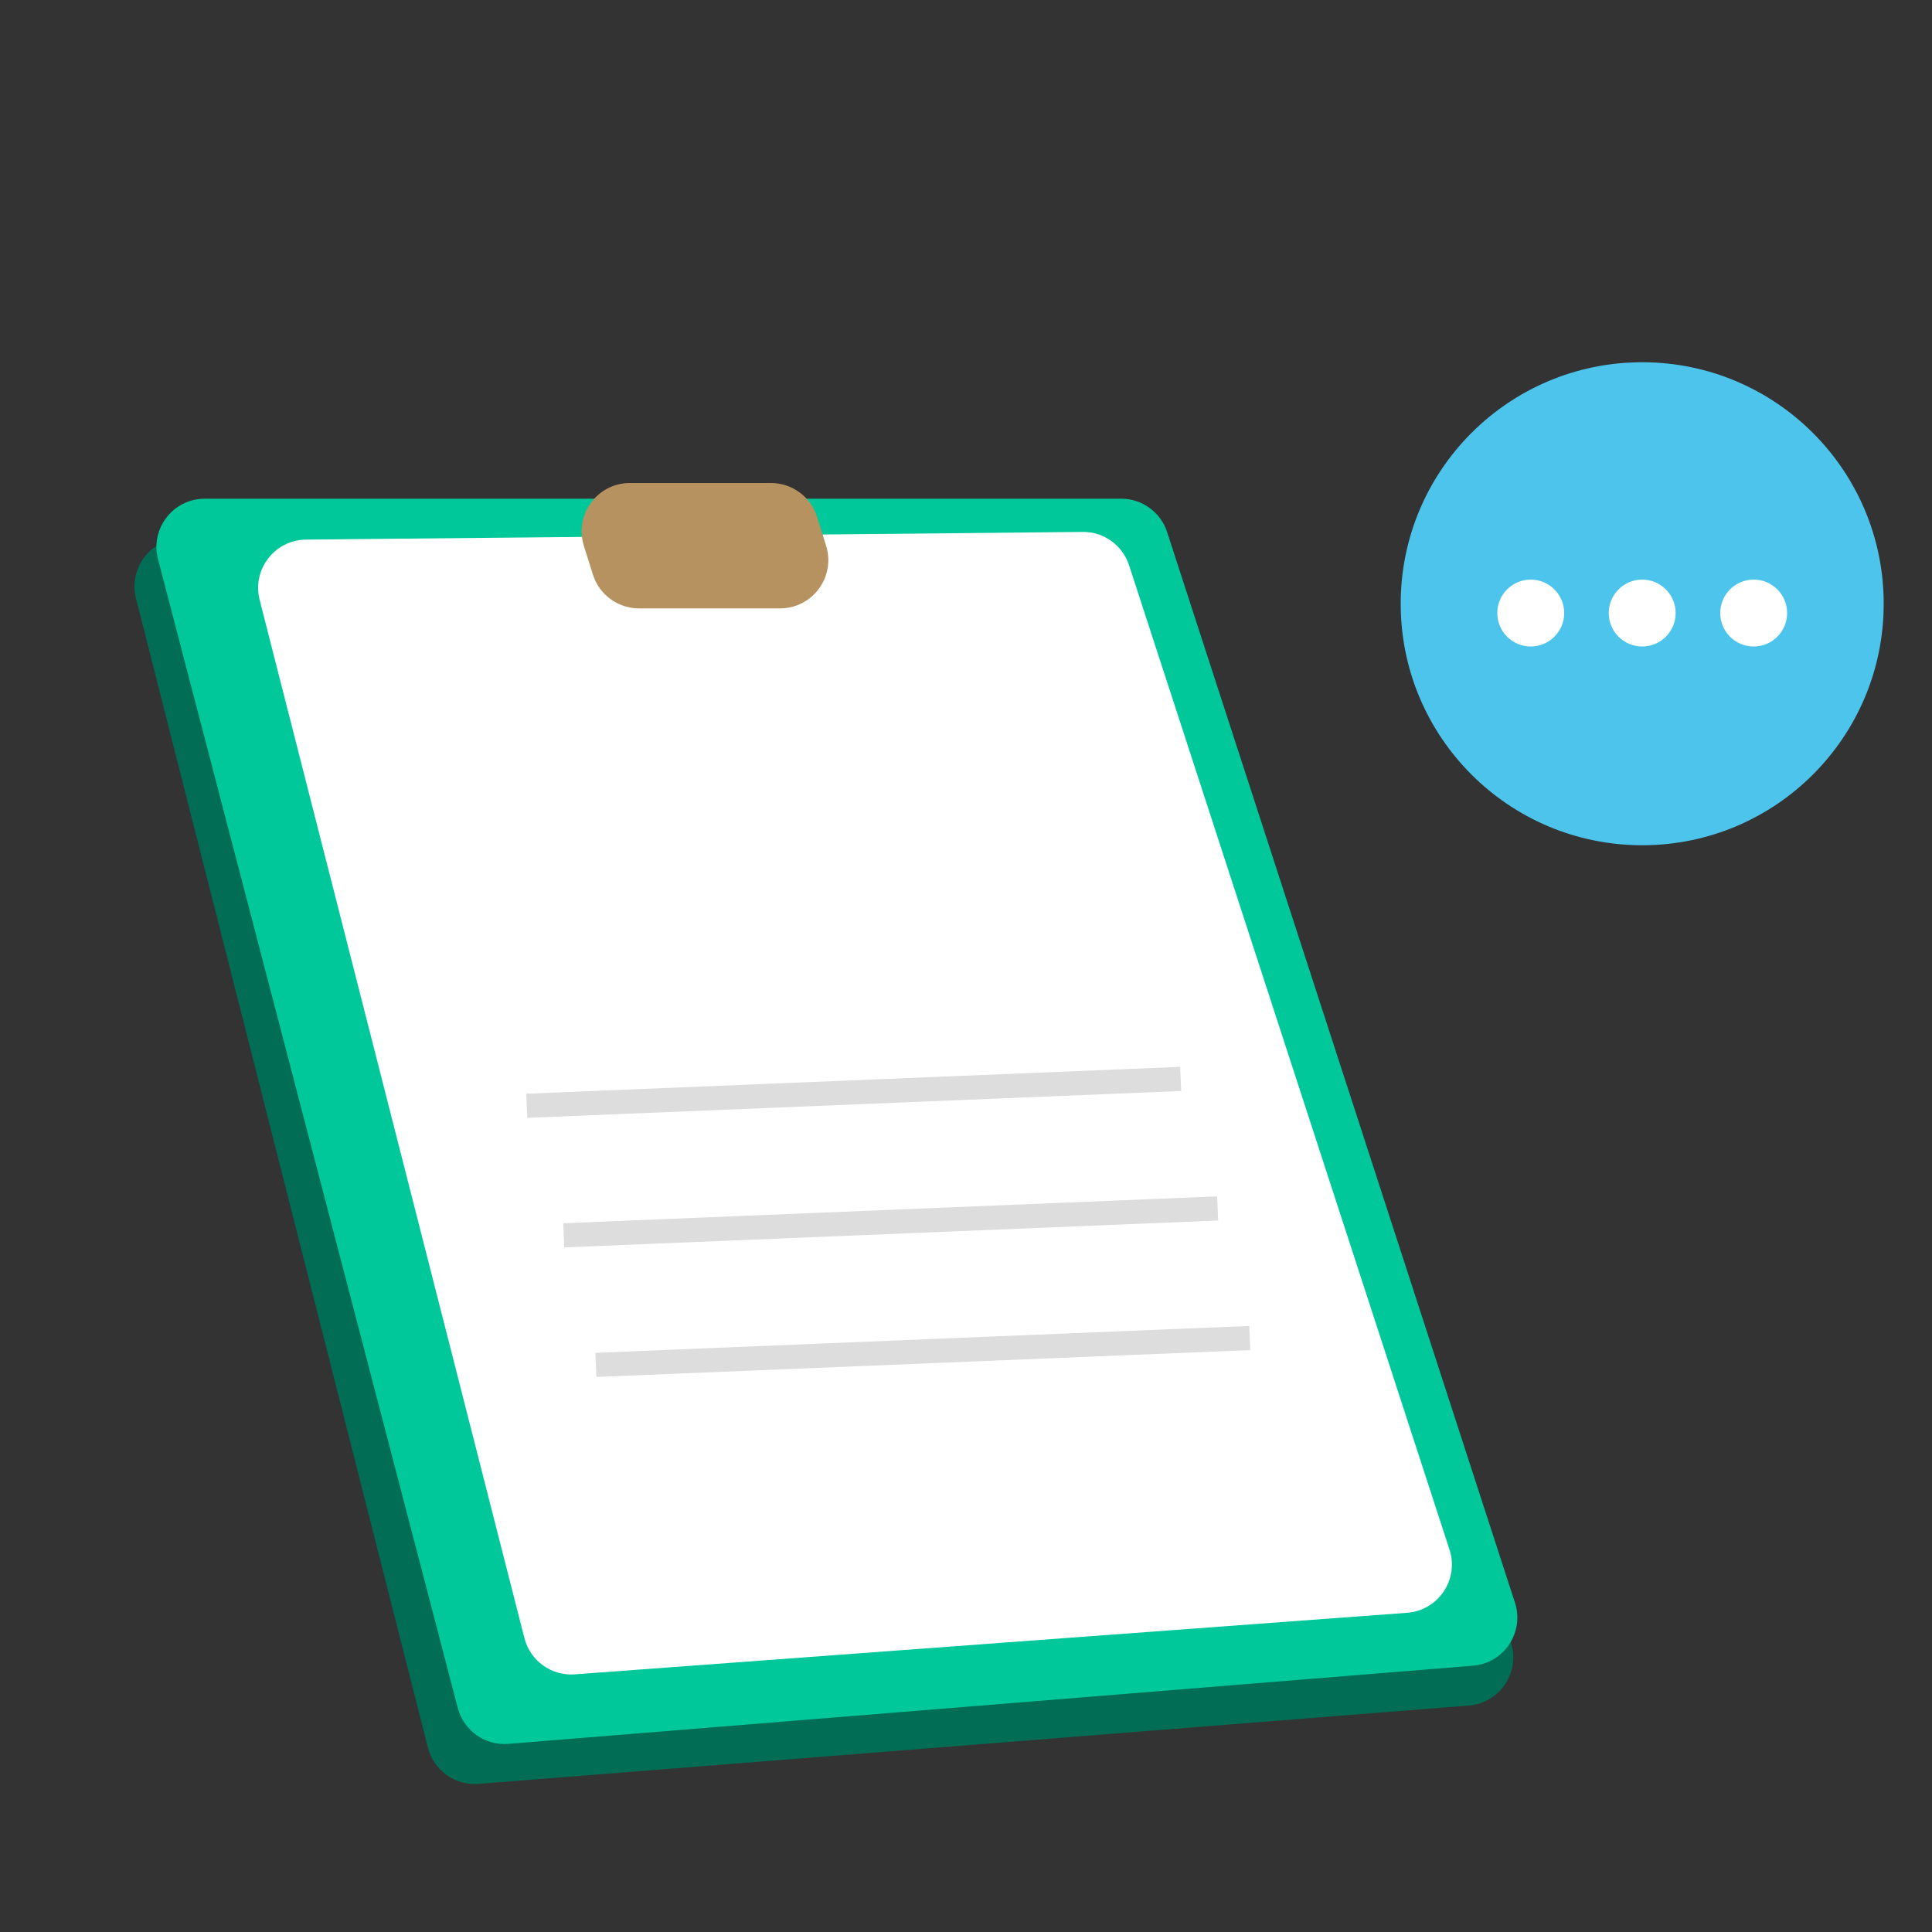<svg width="80" height="80" viewBox="0 0 80 80" fill="none" xmlns="http://www.w3.org/2000/svg">
<rect x="0" y="0" width="80" height="80" fill="#333333" stroke="none"/>
<path d="M48.157 23.346C47.889 22.514 47.111 21.952 46.237 21.96L7.551 22.284C6.254 22.294 5.31 23.518 5.629 24.776L17.718 72.365C17.958 73.309 18.843 73.944 19.814 73.867L60.819 70.623C62.106 70.521 62.961 69.244 62.565 68.015L48.157 23.346Z" fill="#006D54"/>
<path d="M48.328 22.032C48.06 21.208 47.292 20.65 46.426 20.65H8.478C7.169 20.65 6.212 21.888 6.543 23.155L18.955 70.721C19.2 71.66 20.084 72.288 21.052 72.21L60.991 68.973C62.278 68.869 63.131 67.59 62.731 66.362L48.328 22.032Z" fill="#00C89A"/>
<path d="M46.753 23.407C46.483 22.577 45.705 22.018 44.832 22.026L12.669 22.344C11.372 22.357 10.431 23.582 10.751 24.838L21.715 67.831C21.954 68.77 22.834 69.403 23.8 69.331L58.266 66.782C59.56 66.686 60.422 65.403 60.021 64.168L46.753 23.407Z" fill="white"/>
<path d="M33.831 21.4C33.569 20.567 32.797 20 31.923 20H26.084C24.733 20 23.771 21.311 24.176 22.6L24.551 23.792C24.813 24.625 25.585 25.192 26.459 25.192H32.298C33.649 25.192 34.611 23.881 34.206 22.592L33.831 21.4Z" fill="#B69260"/>
<path d="M50.421 50.039L23.344 51.152" stroke="#DDDDDD"/>
<path d="M48.889 44.676L21.811 45.788" stroke="#DDDDDD"/>
<path d="M51.751 55.404L24.673 56.517" stroke="#DDDDDD"/>
<circle cx="68" cy="25" r="10" fill="#4DC4EC"/>
<circle cx="63.385" cy="25.385" r="1.385" fill="white"/>
<circle cx="68" cy="25.385" r="1.385" fill="white"/>
<circle cx="72.616" cy="25.385" r="1.385" fill="white"/>
</svg>
